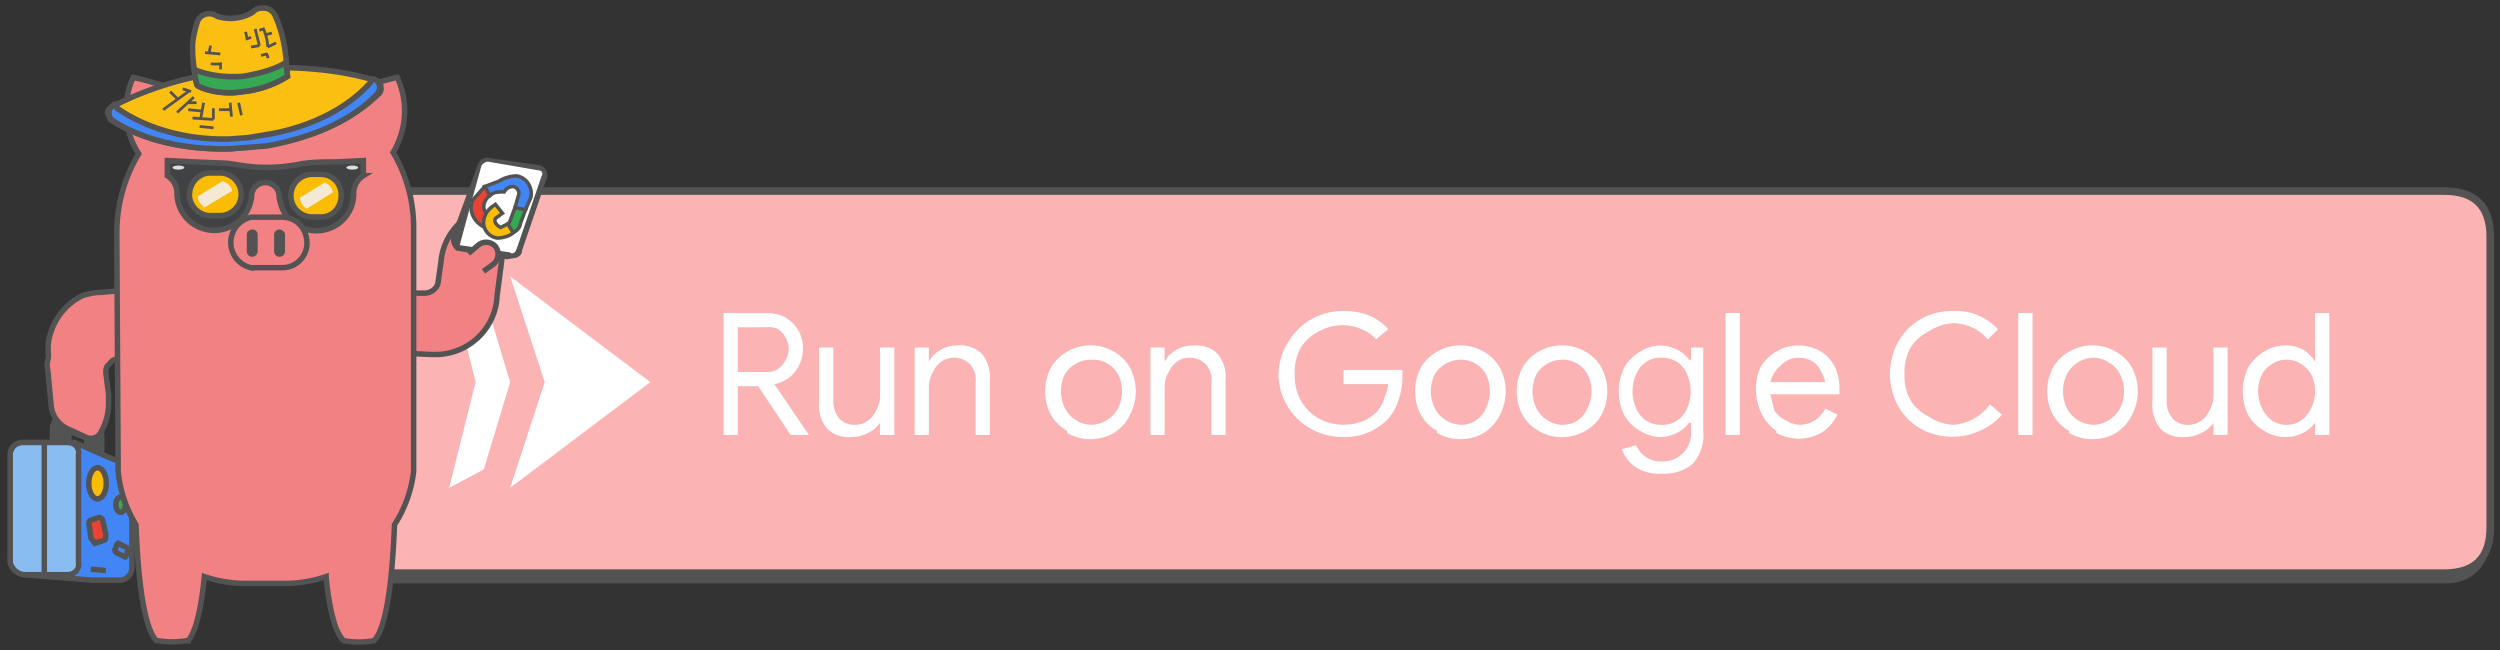 <svg xmlns="http://www.w3.org/2000/svg" viewBox="0 0 1230 320">
  <rect x="0" y="0" width="1230" height="320" fill="#333333" stroke="none"/>
  <path fill="none" d="M0 0h1230v320H0z"/>
  <path fill="#535353" d="M1225 120v146c0 12-9 21-21 21H168c-12 0-21-9-21-21V120c0-12 9-21 21-21h1036c12 0 21 9 21 21"/>
  <path fill="#fbb3b4" stroke="#535353" d="M286 6v38c0 4-2 6-6 6H6c-4 0-6-2-6-6V6c0-4 2-6 6-6h274c4 0 6 2 6 6Z" transform="matrix(3.77 0 0 3.76 147 94)"/>
  <path fill="#fff" d="M525 212a21 21 0 0 1-8-8 25 25 0 0 1 0-23 21 21 0 0 1 8-8 23 23 0 0 1 23 0 21 21 0 0 1 8 8 25 25 0 0 1 0 23 21 21 0 0 1-8 9 23 23 0 0 1-23 0zm19-5a14 14 0 0 0 6-6 19 19 0 0 0 0-17 14 14 0 0 0-13-7 15 15 0 0 0-13 7 19 19 0 0 0 0 17 15 15 0 0 0 13 8 14 14 0 0 0 7-2zm22-36h7v7a14 14 0 0 1 6-6 16 16 0 0 1 8-2 15 15 0 0 1 12 4 18 18 0 0 1 4 13v27h-7v-26a11 11 0 0 0-3-9 11 11 0 0 0-8-3 10 10 0 0 0-6 2 13 13 0 0 0-4 5 15 15 0 0 0-2 7v24h-7zm79 40a31 31 0 0 1-16-27 31 31 0 0 1 5-16 31 31 0 0 1 27-15 33 33 0 0 1 12 2 25 25 0 0 1 10 7l-6 5a18 18 0 0 0-7-5 24 24 0 0 0-9-2 24 24 0 0 0-12 3 23 23 0 0 0-9 8 25 25 0 0 0-3 13 25 25 0 0 0 3 13 23 23 0 0 0 9 9 26 26 0 0 0 22 1 22 22 0 0 0 7-5 19 19 0 0 0 3-6 25 25 0 0 0 2-7h-22v-7h29v4a34 34 0 0 1-2 11 24 24 0 0 1-5 9 29 29 0 0 1-22 9 31 30 0 0 1-16-4m62 1a21 21 0 0 1-8-8 25 25 0 0 1 0-23 21 21 0 0 1 8-8 23 23 0 0 1 23 0 21 21 0 0 1 8 8 25 25 0 0 1 0 23 21 21 0 0 1-8 9 23 23 0 0 1-23 0zm19-5a14 14 0 0 0 5-6 19 19 0 0 0 0-17 14 14 0 0 0-12-7 15 15 0 0 0-13 7 19 19 0 0 0 0 17 15 15 0 0 0 13 8 14 14 0 0 0 7-2zm31 5a21 21 0 0 1-8-8 25 25 0 0 1 0-23 21 21 0 0 1 8-8 23 23 0 0 1 23 0 21 21 0 0 1 8 8 25 25 0 0 1 0 23 21 21 0 0 1-8 8 23 23 0 0 1-23 0zm19-5a14 14 0 0 0 5-6 19 19 0 0 0 0-17 14 14 0 0 0-13-7 15 15 0 0 0-12 7 19 19 0 0 0 0 17 15 15 0 0 0 12 8 14 14 0 0 0 8-2m29 23a17 17 0 0 1-7-9l7-2a13 13 0 0 0 5 6 13 13 0 0 0 8 2 14 14 0 0 0 10-4 14 14 0 0 0 4-10v-5h-1a16 16 0 0 1-6 5 18 18 0 0 1-8 2 19 19 0 0 1-10-3 20 20 0 0 1-8-8 27 27 0 0 1 0-23 20 20 0 0 1 8-8 19 19 0 0 1 10-3 18 18 0 0 1 8 2 15 15 0 0 1 6 5h1v-6h6v41a21 21 0 0 1-5 16 21 21 0 0 1-15 5 21 21 0 0 1-13-3m20-23a14 14 0 0 0 5-6 21 21 0 0 0 0-17 14 14 0 0 0-5-6 14 14 0 0 0-7-2 13 13 0 0 0-8 2 14 14 0 0 0-5 6 21 21 0 0 0 0 17 14 14 0 0 0 5 6 13 13 0 0 0 7 2 13 13 0 0 0 8-2m24-53h7v60h-7zm25 58a20 20 0 0 1-7-8 24 24 0 0 1-3-11 26 26 0 0 1 2-12 20 20 0 0 1 8-8 19 19 0 0 1 11-3 21 20 0 0 1 11 3 19 19 0 0 1 7 8 25 25 0 0 1 2 11v2h-34l2 8a14 14 0 0 0 6 5 14 14 0 0 0 6 2 14 14 0 0 0 13-8l6 3a22 22 0 0 1-8 9 23 23 0 0 1-22 0zm24-24a14 14 0 0 0-2-5 11 11 0 0 0-4-5 13 13 0 0 0-7-2 12 12 0 0 0-9 4 15 15 0 0 0-5 8zm47 23a30 30 0 0 1-11-11 33 33 0 0 1 0-32 30 29 0 0 1 11-11 31 31 0 0 1 16-4 28 28 0 0 1 22 9l-5 5a22 22 0 0 0-8-6 22 22 0 0 0-9-2 24 24 0 0 0-12 4 23 23 0 0 0-9 8 25 25 0 0 0-3 13 25 25 0 0 0 3 13 23 23 0 0 0 9 8 24 24 0 0 0 12 4 24 23 0 0 0 18-10l6 5a30 30 0 0 1-11 8 33 33 0 0 1-29-1zm48-57h7v60h-7zm25 58a21 21 0 0 1-8-8 25 25 0 0 1 0-23 21 21 0 0 1 8-8 23 23 0 0 1 23 0 21 21 0 0 1 8 8 25 25 0 0 1 0 23 21 21 0 0 1-8 9 23 23 0 0 1-23 0zm19-5a15 15 0 0 0 6-6 19 19 0 0 0 0-17 15 15 0 0 0-6-6 14 14 0 0 0-7-2 15 15 0 0 0-13 8 19 19 0 0 0 0 17 15 15 0 0 0 13 8 14 14 0 0 0 7-2zm26 4a18 18 0 0 1-4-13v-27h7v26a13 13 0 0 0 3 9 10 10 0 0 0 8 3 11 11 0 0 0 6-2 13 13 0 0 0 4-5 14 14 0 0 0 2-7v-24h7v43h-7v-6a14 14 0 0 1-6 5 16 16 0 0 1-8 2 15 15 0 0 1-12-4m51 1a21 21 0 0 1-8-8 27 27 0 0 1 0-23 21 21 0 0 1 8-8 19 19 0 0 1 10-3 17 17 0 0 1 9 2 16 16 0 0 1 6 6v-24h7v60h-7v-6a16 16 0 0 1-6 5 18 18 0 0 1-9 2 19 19 0 0 1-10-3m18-5a15 15 0 0 0 5-6 19 19 0 0 0 0-17 15 15 0 0 0-5-5 13 13 0 0 0-14 0 15 14 0 0 0-5 5 18 18 0 0 0-2 9 18 18 0 0 0 2 8 15 15 0 0 0 5 6 13 13 0 0 0 14 0m-776-53h21a20 20 0 0 1 9 2 18 18 0 0 1 7 7 17 17 0 0 1 2 9 17 17 0 0 1-2 8 17 17 0 0 1-5 6 18 18 0 0 1-7 3l17 25h-9l-16-24h-10v24h-7zm20 29a12 12 0 0 0 6-1 11 11 0 0 0 4-4 11 11 0 0 0 1-11 12 12 0 0 0-4-5 11 11 0 0 0-6-1h-14v22zm31 28a18 18 0 0 1-4-13v-27h7v26a13 13 0 0 0 3 9 10 10 0 0 0 7 3 11 11 0 0 0 7-2 13 13 0 0 0 4-5 15 15 0 0 0 2-7v-24h7v43h-7v-6a14 14 0 0 1-6 5 16 16 0 0 1-8 2 15 15 0 0 1-12-4m43-40h7v7a14 14 0 0 1 6-6 16 16 0 0 1 8-2 15 15 0 0 1 12 4 18 18 0 0 1 4 13v27h-7v-26a11 11 0 0 0-3-9 11 11 0 0 0-8-3 11 11 0 0 0-6 2 13 13 0 0 0-4 5 15 15 0 0 0-2 7v24h-7zm-182 17-17-52 69 52-69 52zm-34 0-13-52 17 9 13 43-13 43-17 9z"/>
  <path fill="#535353" stroke="#535353" stroke-width="4" d="M162 395c-3-1-6-3-5-6v-10a2 2 0 0 0-2-2l-8-3a2 2 0 0 0-1-1 2 2 0 0 0-2 3v11c0 4-3 6-6 6s-6-2-6-5v-18a10 10 0 0 1 2-5c2-4 7-5 11-4l16 6a10 10 0 0 1 7 9v13c0 3-3 6-6 6z" transform="matrix(.673 0 0 .671 -63 -38)"/>
  <g transform="matrix(.673 0 0 .671 -63 -38)">
    <path fill="#4285f4" d="M181 482h-20l-50-4a12 12 0 0 1-10-9 10 10 0 0 1 0-2v-77c0-5 4-9 9-9h38l39 17a9 9 0 0 1 3 6v69c0 5-4 9-9 9"/>
    <clipPath id="a">
      <path d="M181 482h-20l-50-4a12 12 0 0 1-10-9 10 10 0 0 1 0-2v-77c0-5 4-9 9-9h38l39 17a9 9 0 0 1 3 6v69c0 5-4 9-9 9"/>
    </clipPath>
    <g stroke="#535353" stroke-width="4" clip-path="url(#a)">
      <path fill="#89bdf2" d="M110 478c-5 0-9-4-9-9v-79c0-5 4-9 9-9h16v97zm33 0h-17v-97h17c5 0 9 4 8 9v79c1 5-3 9-8 9Z"/>
      <ellipse cx="164.9" cy="411" fill="#fbbc04" rx="6.4" ry="11.4"/>
      <path fill="#4285f4" d="m186 458-6-3-1 1-1 3a2 2 0 0 0 1 3l6 3 1-1 1-4a2 2 0 0 0-1-2Z"/>
      <path fill="#ea4335" d="m166 436-6 2c-1 0-2 2-1 5l1 8 3 4 6-2c2 0 2-2 2-5l-2-8c0-2-1-4-3-4Z"/>
      <ellipse cx="181.8" cy="426.7" fill="#34a853" rx="3.5" ry="5.6"/>
      <path fill="none" d="m160 474 11 1"/>
    </g>
    <path fill="none" stroke="#535353" stroke-width="4" d="M181 482h-20l-50-4a12 12 0 0 1-10-9 10 10 0 0 1 0-2v-77c0-5 4-9 9-9h38l39 17a9 9 0 0 1 3 6v69c0 5-4 9-9 9Z"/>
  </g>
  <path fill="#f28183" stroke="#535353" stroke-width="4" d="m188 269-20 2a43 43 0 0 0-9 1l-4 1c-14 6-24 20-26 35a44 44 0 0 0 0 9v1l-1 6 1 8v1l2 21a21 21 0 0 0 12 17l13 6c4 2 9 1 11-3a42 42 0 0 0 6-21v-2a2 2 0 0 0 0-1v-4l-2-16a9 9 0 0 1 1-5l1-1a9 9 0 0 1 1-1 8 8 0 0 1 2-2 9 9 0 0 1 2-1h2l14-1z" transform="matrix(.673 0 0 .671 -63 -38)"/>
  <path fill="#f28183" stroke="#535353" stroke-width="4" d="M393 282h11c5 0 10-4 10-9l2-14c2-24 23-42 47-41a3 3 0 0 1 3 3v2l-1 1a20 20 0 0 0-1 6l-7 54c-1 24-21 43-45 43h-3l-21-1c-21-2-33-9-33-17" transform="matrix(.673 0 0 .671 -63 -45)"/>
  <g transform="matrix(.876 0 0 .874 -154 -97)">
    <path fill="#fff" d="m462 255-28-4a4 4 0 0 1-3-4v-1l14-41a5 5 0 0 1 5-4l29 5a4 4 0 0 1 3 3v2l-14 41a5 5 0 0 1-6 3"/>
    <clipPath id="b">
      <path d="m462 255-28-4a4 4 0 0 1-3-4v-1l14-41a5 5 0 0 1 5-4l29 5a4 4 0 0 1 3 3v2l-14 41a5 5 0 0 1-6 3"/>
    </clipPath>
    <g stroke="#535353" stroke-width="2" clip-path="url(#b)">
      <path fill="#ea4335" d="m451 221 1-1-3-4h-1l-7 8c-2 6 1 12 7 15a2 2 0 0 1 0-1l1-6v-1c-3-3-1-8 2-10z"/>
      <path fill="#4285f4" d="m456 213-8 3 3 5c2-2 5-2 7-2h1c1-2 3-3 5-3s4 3 3 5l-2 7v1l5 1 1-1 3-7c1-5-2-11-8-12-3 0-7 1-10 3"/>
      <path fill="#34a853" d="m468 237 3-8-6-1-3 8-1 1v1l2 4h1c2-1 4-3 4-5"/>
      <path fill="#fbbc05" d="M448 233c-2 5 1 11 7 12 3 0 7-1 9-3l-3-5-4 2c-2-1-4-3-3-5l4-3-4-5c-3 2-5 4-6 7"/>
    </g>
    <path fill="#535353" d="M460 257h1l-29-5c-2-2-3-4-3-7l15-41c1-3 4-5 7-4l28 4c3 1 5 4 4 7l-14 41c0 2-1 3-3 4l-6 1m2-4c1 1 3 1 4-2l14-41c1-1 0-3-1-3l-29-5c-2 0-4 2-4 3a4788 4788 0 0 0-12 44l28 4z"/>
  </g>
  <path fill="#f28183" stroke="#535353" stroke-width="4" d="m436 253 7-6a9 9 0 0 1 13 1c3 4 2 10-2 13l-7 5" transform="matrix(.673 0 0 .671 -63 -45)"/>
  <path fill="#f28183" stroke="#535353" stroke-width="4" d="M396 386a92 92 0 0 1-14 39c-1 26-4 74-15 85a63 63 0 0 1-22 0c-7-6-11-26-13-47a93 93 0 0 1-28 5h-33a93 93 0 0 1-28-5c-2 21-6 41-12 47a4 4 0 0 0-1 0 63 63 0 0 1-21 0 4 4 0 0 0-1 0c-11-11-14-59-15-85a92 92 0 0 1-13-39l-1-175a113 113 0 0 1 16-58 59 59 0 0 1-4-56 183 183 0 0 1 45 16 105 105 0 0 1 48-14 109 109 0 0 1 56 14 183 183 0 0 1 44-16 59 59 0 0 1-3 55 108 108 0 0 1 15 56v178Z" transform="matrix(.673 0 0 .671 -63 -27)"/>
  <g transform="matrix(.679 0 0 .677 -65 -30)">
    <path fill="#414243" d="M311 164c9-2 19-2 28-2l20-1v11a15 15 0 0 0-7 13c0 15-12 27-27 27-12 0-23-8-26-20l-1-4v-1c0-6-5-10-10-10s-10 4-10 10v1l-1 4a27 27 0 0 1-53-7 15 15 0 0 0-7-13v-11l20 1 24 1c13 2 26 5 50 1"/>
    <clipPath id="c">
      <path d="M311 164c9-2 19-2 28-2l20-1v11a15 15 0 0 0-7 13c0 15-12 27-27 27-12 0-23-8-26-20l-1-4v-1c0-6-5-10-10-10s-10 4-10 10v1l-1 4a27 27 0 0 1-53-7 15 15 0 0 0-7-13v-11l20 1 24 1c13 2 26 5 50 1"/>
    </clipPath>
    <g clip-path="url(#c)">
      <g transform="rotate(180 251 186)">
        <path fill="#fbbc04" d="M269 186c0 9-7 16-15 16h-7a15 15 0 0 1 0-31h7c8 0 15 7 15 15"/>
        <clipPath id="d">
          <path d="M269 186c0 9-7 16-15 16h-7a15 15 0 0 1 0-31h7c8 0 15 7 15 15"/>
        </clipPath>
        <g clip-path="url(#d)">
          <path fill="#f3e9d4" d="m245 196 18-11a10 10 0 0 0-5-8l-20 12a10 10 0 0 0 7 7"/>
        </g>
        <path fill="none" stroke="#535353" stroke-width="4" d="M269 186c0 9-7 16-15 16h-7a15 15 0 0 1 0-31h7c8 0 15 7 15 15Z"/>
      </g>
      <path fill="#fbbc04" d="M343 186c0 9-6 16-15 16h-6a15 15 0 0 1 0-31h6c9 0 15 7 15 15"/>
      <clipPath id="e">
        <path d="M343 186c0 9-6 16-15 16h-6a15 15 0 0 1 0-31h6c9 0 15 7 15 15"/>
      </clipPath>
      <g clip-path="url(#e)">
        <path fill="#f3e9d4" d="m331 177-18 11a10 10 0 0 0 5 8l19-12a10 10 0 0 0-6-7"/>
      </g>
      <path fill="none" stroke="#535353" stroke-width="4" d="M343 186c0 9-6 16-15 16h-6a15 15 0 0 1 0-31h6c9 0 15 7 15 15Z"/>
      <ellipse cx="368" cy="68.1" fill="#dedede" rx="4.3" ry="1.5" transform="translate(-17 98)"/>
      <ellipse cx="368" cy="68.1" fill="#dedede" rx="4.3" ry="1.5" transform="translate(-143 98)"/>
    </g>
    <path fill="none" stroke="#535353" stroke-width="4" d="M311 164c9-2 19-2 28-2l20-1v11a15 15 0 0 0-7 13c0 15-12 27-27 27-12 0-23-8-26-20l-1-4v-1c0-6-5-10-10-10s-10 4-10 10v1l-1 4a27 27 0 0 1-53-7 15 15 0 0 0-7-13v-11l20 1 24 1c13 2 26 5 50 1Z"/>
  </g>
  <g transform="matrix(.673 0 0 .671 -63 -28)">
    <path fill="#f28183" d="M318 220c0 10-8 18-18 18h-23a19 19 0 0 1 0-37h23c10 0 18 8 18 19"/>
    <clipPath id="f">
      <path d="M318 220c0 10-8 18-18 18h-23a19 19 0 0 1 0-37h23c10 0 18 8 18 19"/>
    </clipPath>
    <g clip-path="url(#f)">
      <path fill="#535353" d="M282 214v12a4 4 0 0 1-4 4 4 4 0 0 1-4-4v-12a4 4 0 0 1 4-4c3 0 4 2 4 4m20 0v12a4 4 0 0 1-4 4 4 4 0 0 1-4-4v-12a4 4 0 0 1 4-4c2 0 4 2 4 4"/>
    </g>
    <path fill="none" stroke="#535353" stroke-width="4" d="M318 220c0 10-8 18-18 18h-23a19 19 0 0 1 0-37h23c10 0 18 8 18 19Z"/>
  </g>
  <path fill="#fbbf11" stroke="#535353" stroke-width="4" d="M305 97a308 308 0 0 0-80 8c-20 5-38 12-53 20a5 5 0 0 0-3 4l2 5c21 14 52 22 86 21l13-1 13-2c35-5 63-19 81-37a5 5 0 0 0 1-4 5 5 0 0 0-4-5c-16-5-35-8-56-9Z" transform="matrix(.686 0 0 .685 -63 -33)"/>
  <path fill="#4285f4" stroke="#535353" stroke-width="4" d="M360 105h-1a1 1 0 0 0-1 1 5 5 0 0 1-1 2c-16 18-43 32-75 37l-12 2-13 1c-32 1-61-8-81-22a6 6 0 0 1-1-2 1 1 0 0 0-2 0 6 6 0 0 0-3 6 6 6 0 0 0 3 5c20 13 50 21 84 20l13-1 13-1c34-6 62-19 79-37a6 6 0 0 0 2-4 6 6 0 0 0-4-7Z" transform="matrix(.686 0 0 .685 -63 -33)"/>
  <path fill="#fbbf11" stroke="#535353" stroke-width="4" d="M294 73a85 85 0 0 0-5-14 9 9 0 0 0-9-5 9 9 0 0 0-6 2l-1 1a31 31 0 0 1-25 3 17 17 0 0 1-2-1 9 9 0 0 0-4-1 9 9 0 0 0-9 7 84 84 0 0 0-3 14 100 100 0 0 0 1 18l2 12 1 1c8 4 20 6 32 4a75 75 0 0 0 32-11l-1-12a101 101 0 0 0-3-18Z" transform="matrix(.686 0 0 .685 -63 -33)"/>
  <path fill="#34a853" stroke="#535353" stroke-width="4" d="M266 103c-13 1-26-1-35-5a104 104 0 0 0 2 11l1 1c8 4 20 6 32 4a75 75 0 0 0 32-11l-1-10c-8 5-19 8-31 10Z" transform="matrix(.686 0 0 .685 -63 -33)"/>
  <path fill="none" stroke="#535353" stroke-width="2" d="M88 80 76 91m8-7h6m-6 5 10 1m1-6-2 11m9 1-15-1m15-7v8" transform="matrix(.686 0 0 .685 35 -7)"/>
  <path fill="none" stroke="#535353" stroke-width="2" d="m235 139 10 1" transform="matrix(.686 0 0 .685 -63 -33)"/>
  <path fill="none" stroke="#535353" stroke-width="2" d="M84 76 66 89m14-15 6 2m-10 5-5-5m35 13h8m0-5 1 10m17-63 3 12m0 0-6 1m12 0c0-6-3-13-3-13l-3 1m9 2-4 1m7 6-6 3" transform="matrix(.686 0 0 .685 35 -7)"/>
  <path fill="none" stroke="#535353" stroke-width="2" d="m272 75-3 1-1-5m11 17 4-1a5 5 0 0 1 1 3m-41 4a31 31 0 0 0 7 0v4" transform="matrix(.686 0 0 .685 -63 -33)"/>
  <path fill="none" stroke="#535353" stroke-width="2" d="m96 48 11 1m-7-6-1 5" transform="matrix(.686 0 0 .685 35 -7)"/>
  <path fill="none" stroke="#535353" stroke-width="2" d="m263 122 2 9" transform="matrix(.686 0 0 .685 -63 -33)"/>
</svg>
